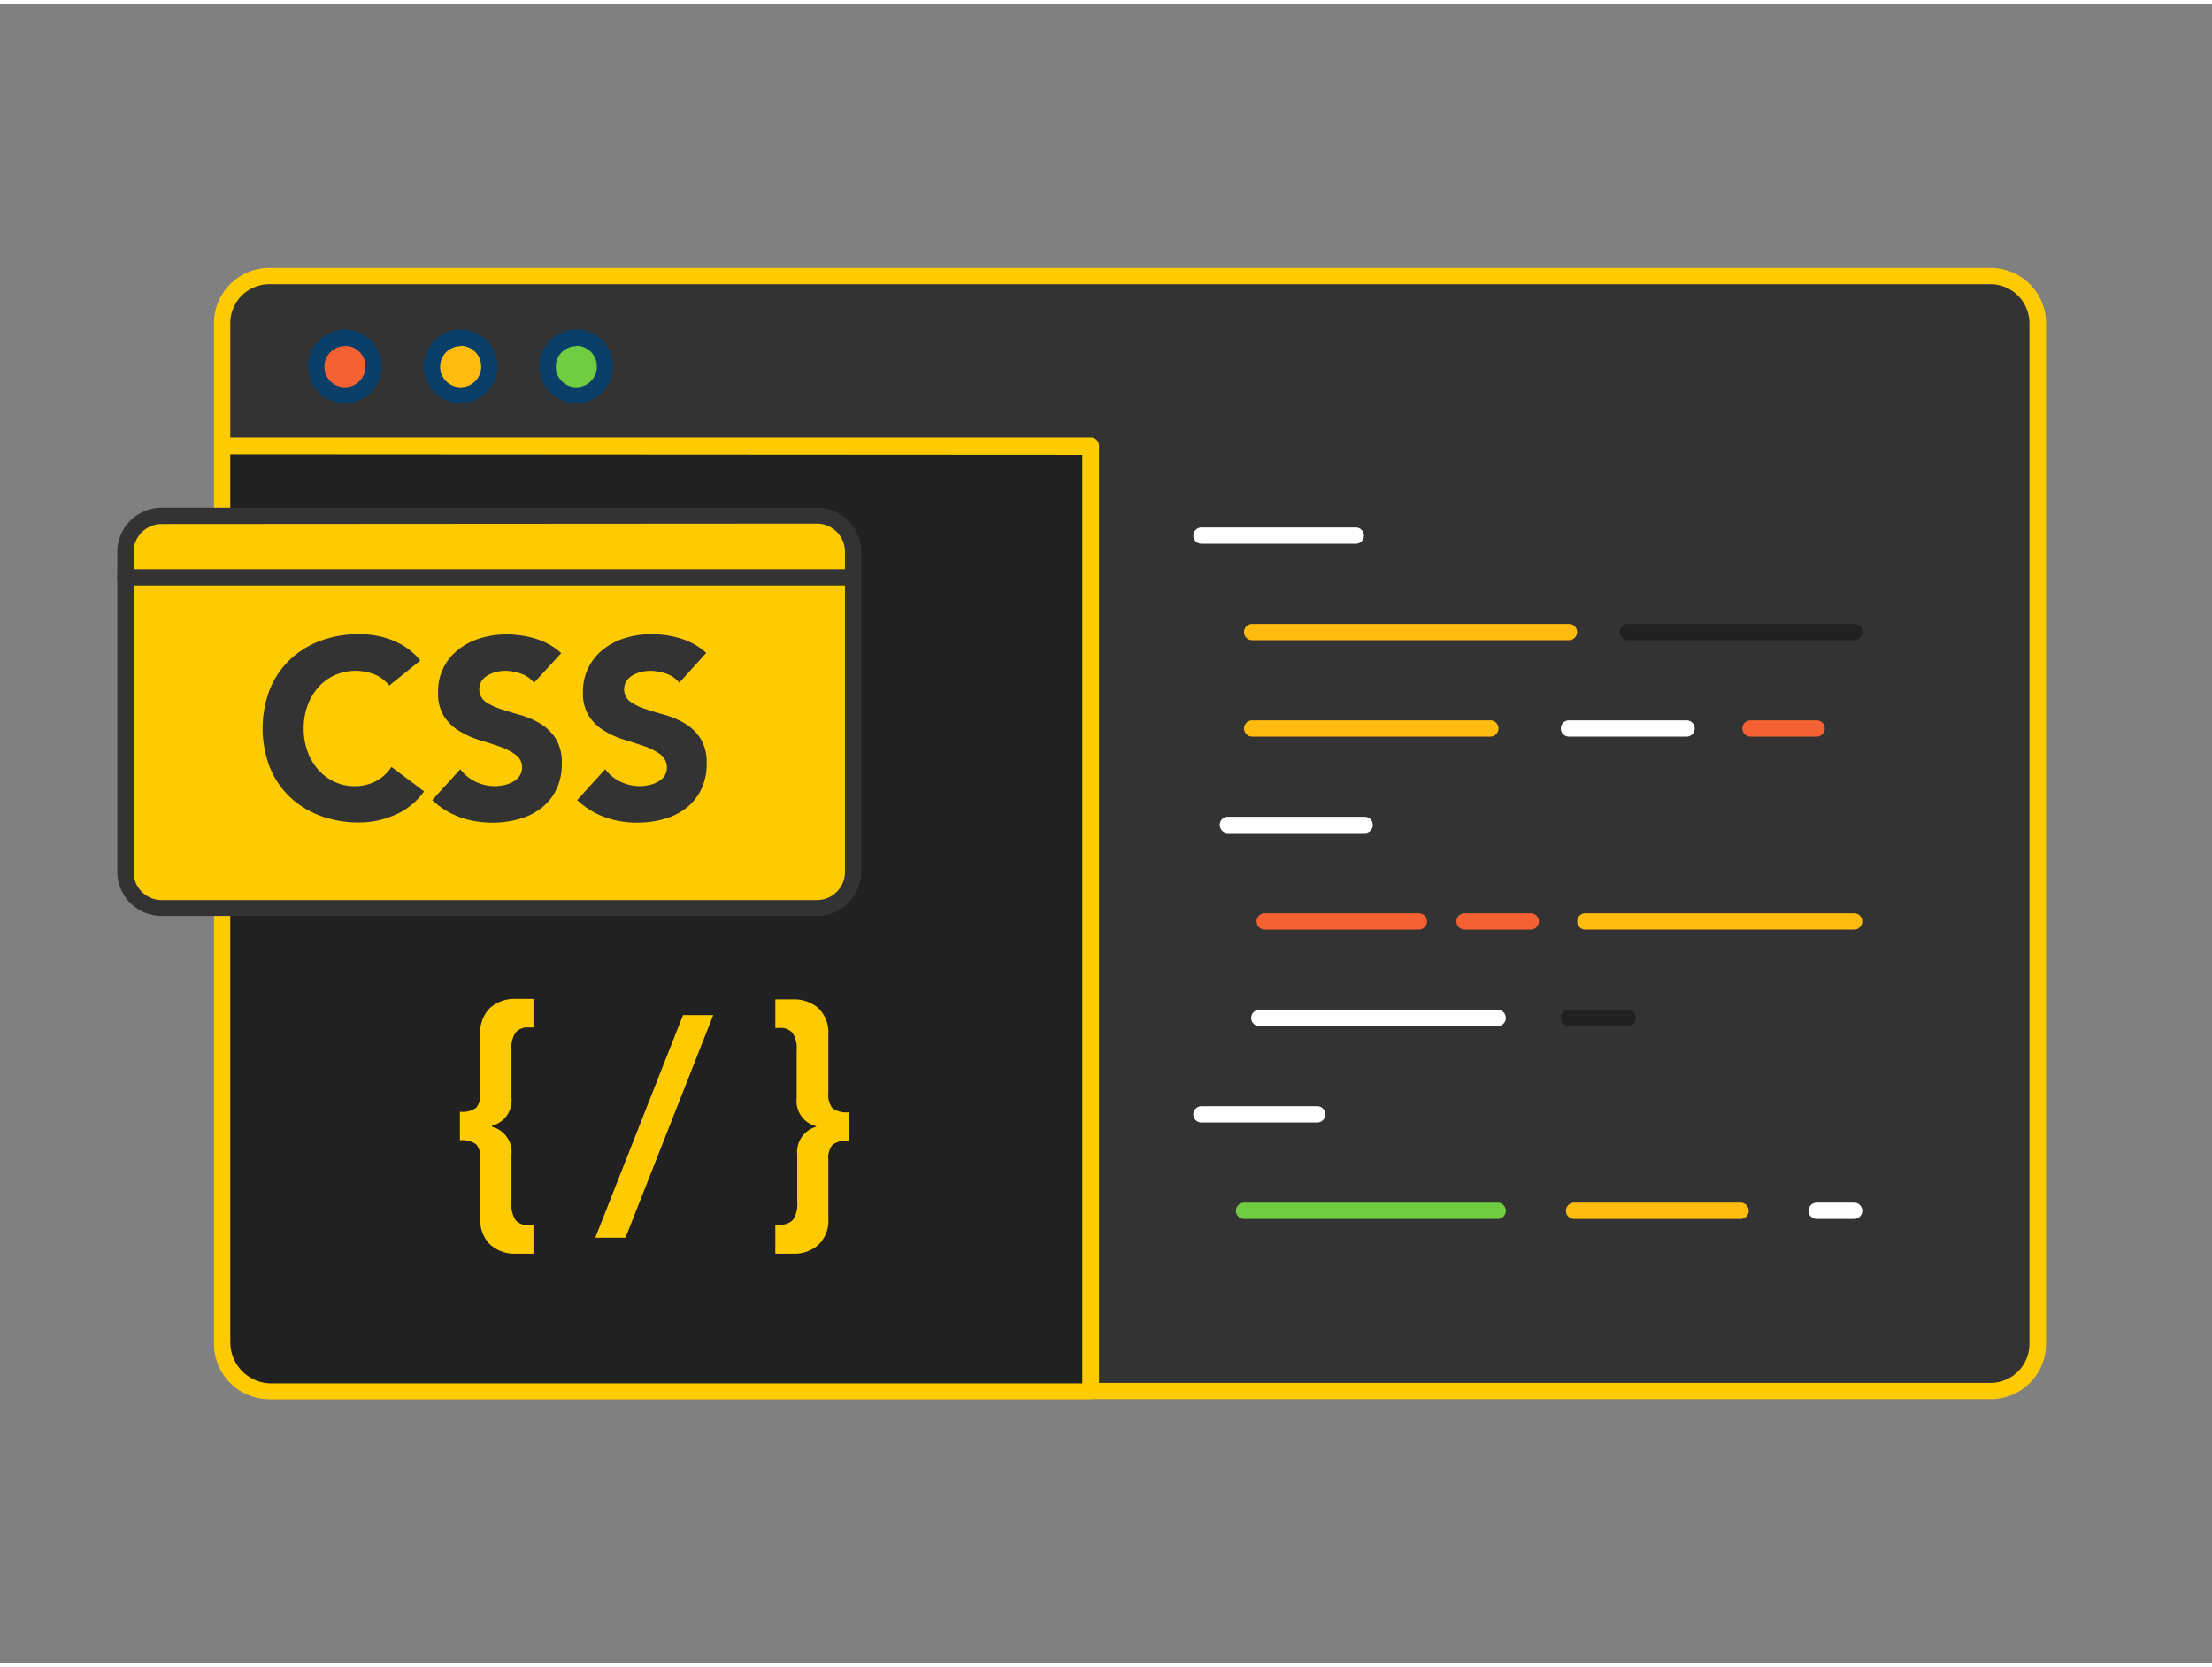 <?xml version="1.0" encoding="UTF-8" standalone="no"?>
<svg
   viewBox="0 0 400 300"
   width="406"
   height="306"
   class="illustration styles_illustrationTablet__1DWOa"
   version="1.1"
   id="svg13984"
   sodipodi:docname="CSS_Outline.svg"
   xml:space="preserve"
   inkscape:version="1.2 (dc2aedaf03, 2022-05-15)"
   xmlns:inkscape="http://www.inkscape.org/namespaces/inkscape"
   xmlns:sodipodi="http://sodipodi.sourceforge.net/DTD/sodipodi-0.dtd"
   xmlns="http://www.w3.org/2000/svg"
   xmlns:svg="http://www.w3.org/2000/svg"><rect x="0" y="0" width="400" height="300" fill="#808080" stroke="none"/><defs
     id="defs13988" /><sodipodi:namedview
     id="namedview13986"
     pagecolor="#505050"
     bordercolor="#eeeeee"
     borderopacity="1"
     inkscape:showpageshadow="0"
     inkscape:pageopacity="0"
     inkscape:pagecheckerboard="0"
     inkscape:deskcolor="#505050"
     showgrid="false"
     inkscape:zoom="1.0907007"
     inkscape:cx="-13.294207"
     inkscape:cy="211.79047"
     inkscape:window-width="1440"
     inkscape:window-height="837"
     inkscape:window-x="-8"
     inkscape:window-y="-8"
     inkscape:window-maximized="1"
     inkscape:current-layer="svg13984" /><g
     id="_182_css_outline"
     data-name="#182_css_outline"
     transform="matrix(1.473,0,0,1.473,-92.533,-70.957)"><rect
       x="90.09"
       y="81.56"
       width="222.88"
       height="136.88"
       rx="5.78"
       fill="#093f68"
       id="rect13913"
       style="fill:#333333;fill-opacity:1" /><path
       d="M 307.18,219.44 H 95.87 a 6.79,6.79 0 0 1 -6.78,-6.78 V 87.34 a 6.79,6.79 0 0 1 6.78,-6.78 h 211.31 a 6.79,6.79 0 0 1 6.82,6.78 v 125.32 a 6.79,6.79 0 0 1 -6.82,6.78 z M 95.87,82.56 a 4.79,4.79 0 0 0 -4.78,4.78 v 125.32 a 4.79,4.79 0 0 0 4.78,4.78 h 211.31 a 4.79,4.79 0 0 0 4.78,-4.78 V 87.34 a 4.79,4.79 0 0 0 -4.78,-4.78 z"
       fill="#093f68"
       id="path13915"
       style="fill:#feca01;fill-opacity:1" /><path
       d="m 90.09,102.39 h 106.65 v 116 H 96.14 a 6.06,6.06 0 0 1 -6.06,-6.06 v -110 z"
       fill="#212121"
       id="path13917" /><path
       d="M 196.74,219.44 H 96.14 a 7.06,7.06 0 0 1 -7,-7.06 v -110 a 1,1 0 0 1 1,-1 h 106.6 a 1,1 0 0 1 1,1 v 116.06 a 1,1 0 0 1 -1,1 z m -105.65,-116 v 109 a 5.06,5.06 0 0 0 5,5.06 h 99.6 v -114 z"
       fill="#093f68"
       id="path13919"
       style="fill:#feca01;fill-opacity:1" /><path
       d="m 229.26,114.42 h -18.94 a 1,1 0 0 1 0,-2 h 18.94 a 1,1 0 0 1 0,2 z"
       fill="#ffffff"
       id="path13921" /><path
       d="m 255.43,126.26 h -38.89 a 1,1 0 0 1 0,-2 h 38.89 a 1,1 0 0 1 0,2 z"
       fill="#ffbc0e"
       id="path13923" /><path
       d="m 245.78,138.1 h -29.24 a 1,1 0 0 1 0,-2 h 29.24 a 1,1 0 0 1 0,2 z"
       fill="#ffbc0e"
       id="path13925" /><path
       d="m 230.35,149.94 h -16.79 a 1,1 0 0 1 0,-2 h 16.79 a 1,1 0 0 1 0,2 z"
       fill="#ffffff"
       id="path13927" /><path
       d="m 237,161.78 h -18.92 a 1,1 0 0 1 0,-2 H 237 a 1,1 0 0 1 0,2 z"
       fill="#f56132"
       id="path13929" /><path
       d="m 246.68,173.63 h -29.26 a 1,1 0 1 1 0,-2 h 29.26 a 1,1 0 0 1 0,2 z"
       fill="#ffffff"
       id="path13931" /><path
       d="m 224.53,185.47 h -14.21 a 1,1 0 0 1 0,-2 h 14.21 a 1,1 0 0 1 0,2 z"
       fill="#ffffff"
       id="path13933" /><path
       d="m 246.68,197.31 h -31.13 a 1,1 0 0 1 0,-2 h 31.13 a 1,1 0 0 1 0,2 z"
       fill="#70cc40"
       id="path13935" /><path
       d="m 276.5,197.31 h -20.44 a 1,1 0 0 1 0,-2 h 20.44 a 1,1 0 0 1 0,2 z"
       fill="#ffbc0e"
       id="path13937" /><path
       d="m 269.87,138.1 h -14.44 a 1,1 0 0 1 0,-2 h 14.44 a 1,1 0 0 1 0,2 z"
       fill="#ffffff"
       id="path13939" /><path
       d="m 290.44,126.26 h -27.79 a 1,1 0 0 1 0,-2 h 27.79 a 1,1 0 0 1 0,2 z"
       fill="#212121"
       id="path13941" /><path
       d="m 285.84,138.1 h -8.12 a 1,1 0 0 1 0,-2 h 8.12 a 1,1 0 0 1 0,2 z"
       fill="#f56132"
       id="path13943" /><path
       d="m 250.74,161.78 h -8.12 a 1,1 0 0 1 0,-2 h 8.12 a 1,1 0 0 1 0,2 z"
       fill="#f56132"
       id="path13945" /><path
       d="m 290.44,161.78 h -33 a 1,1 0 0 1 0,-2 h 33 a 1,1 0 0 1 0,2 z"
       fill="#ffbc0e"
       id="path13947" /><path
       d="m 262.65,173.63 h -7.22 a 1,1 0 0 1 0,-2 h 7.22 a 1,1 0 0 1 0,2 z"
       fill="#212121"
       id="path13949" /><path
       d="m 290.44,197.31 h -4.6 a 1,1 0 0 1 0,-2 h 4.6 a 1,1 0 0 1 0,2 z"
       fill="#ffffff"
       id="path13951" /><circle
       cx="105.17"
       cy="92.65"
       r="3.52"
       fill="#f56132"
       id="circle13953" /><path
       d="m 105.17,97.17 a 4.52,4.52 0 1 1 4.51,-4.52 4.53,4.53 0 0 1 -4.51,4.52 z m 0,-7 a 2.52,2.52 0 1 0 2.51,2.52 2.52,2.52 0 0 0 -2.51,-2.56 z"
       fill="#093f68"
       id="path13955" /><circle
       cx="119.37"
       cy="92.65"
       r="3.52"
       fill="#ffbc0e"
       id="circle13957" /><path
       d="m 119.37,97.17 a 4.52,4.52 0 1 1 4.52,-4.52 4.53,4.53 0 0 1 -4.52,4.52 z m 0,-7 a 2.52,2.52 0 1 0 2.52,2.52 2.52,2.52 0 0 0 -2.52,-2.56 z"
       fill="#093f68"
       id="path13959" /><circle
       cx="133.57"
       cy="92.65"
       r="3.52"
       fill="#70cc40"
       id="circle13961" /><path
       d="m 133.57,97.17 a 4.52,4.52 0 1 1 4.52,-4.52 4.52,4.52 0 0 1 -4.52,4.52 z m 0,-7 a 2.52,2.52 0 1 0 2.52,2.52 2.51,2.51 0 0 0 -2.52,-2.56 z"
       fill="#093f68"
       id="path13963" /><path
       d="m 123,200.46 a 4.11,4.11 0 0 1 -1.21,-3.24 V 190 a 2.54,2.54 0 0 0 -0.51,-1.85 2.85,2.85 0 0 0 -2,-0.49 v -3.51 a 2.9,2.9 0 0 0 2,-0.49 2.59,2.59 0 0 0 0.51,-1.86 v -7.18 a 4.14,4.14 0 0 1 1.21,-3.24 4.45,4.45 0 0 1 3.12,-1.09 h 2.19 v 3.51 h -0.63 a 1.91,1.91 0 0 0 -1.56,0.61 3.41,3.41 0 0 0 -0.51,2.16 v 5.86 a 3.18,3.18 0 0 1 -2.38,3.43 V 186 a 3.2,3.2 0 0 1 2.38,3.44 v 5.85 a 3.45,3.45 0 0 0 0.51,2.17 1.93,1.93 0 0 0 1.56,0.6 h 0.63 v 3.52 h -2.19 A 4.45,4.45 0 0 1 123,200.46 Z"
       fill="#093f68"
       id="path13965"
       style="fill:#feca01;fill-opacity:1" /><path
       d="m 146.67,172.28 h 3.71 l -10.77,27.33 h -3.71 z"
       fill="#093f68"
       id="path13967"
       style="fill:#feca01;fill-opacity:1" /><path
       d="m 158,198 h 0.62 a 1.93,1.93 0 0 0 1.56,-0.6 3.45,3.45 0 0 0 0.51,-2.17 v -5.85 A 3.2,3.2 0 0 1 163,186 v -0.08 a 3.18,3.18 0 0 1 -2.38,-3.43 v -5.86 a 3.41,3.41 0 0 0 -0.51,-2.16 1.91,1.91 0 0 0 -1.56,-0.61 H 158 v -3.51 h 2.18 a 4.45,4.45 0 0 1 3.12,1.09 4.14,4.14 0 0 1 1.21,3.24 v 7.18 a 2.59,2.59 0 0 0 0.51,1.86 2.9,2.9 0 0 0 2,0.49 v 3.51 a 2.85,2.85 0 0 0 -2,0.49 2.54,2.54 0 0 0 -0.51,1.85 v 7.18 a 4.11,4.11 0 0 1 -1.21,3.24 4.45,4.45 0 0 1 -3.12,1.1 H 158 Z"
       fill="#093f68"
       id="path13969"
       style="fill:#feca01;fill-opacity:1" /><rect
       x="78.22"
       y="110.95"
       width="89.34"
       height="48.16"
       rx="4.44"
       fill="#fff"
       id="rect13971"
       style="fill:#feca01;fill-opacity:1" /><path
       d="M 163.12,160.11 H 82.65 a 5.44,5.44 0 0 1 -5.43,-5.43 V 115.39 A 5.44,5.44 0 0 1 82.65,110 h 80.47 a 5.44,5.44 0 0 1 5.43,5.44 v 39.29 a 5.44,5.44 0 0 1 -5.43,5.38 z M 82.65,112 a 3.44,3.44 0 0 0 -3.43,3.44 v 39.29 a 3.44,3.44 0 0 0 3.43,3.43 h 80.47 a 3.44,3.44 0 0 0 3.43,-3.43 v -39.34 a 3.44,3.44 0 0 0 -3.43,-3.44 z"
       fill="#093f68"
       id="path13973"
       style="fill:#333333;fill-opacity:1" /><path
       d="m 110.61,131.82 a 4.8,4.8 0 0 0 -1.75,-1.34 6.42,6.42 0 0 0 -4.94,0.07 6,6 0 0 0 -2,1.47 6.83,6.83 0 0 0 -1.34,2.25 8.16,8.16 0 0 0 -0.48,2.83 8.06,8.06 0 0 0 0.48,2.84 7,7 0 0 0 1.32,2.24 6.19,6.19 0 0 0 2,1.48 5.75,5.75 0 0 0 2.44,0.52 5.37,5.37 0 0 0 2.64,-0.62 5.19,5.19 0 0 0 1.9,-1.74 l 4,3 a 8.45,8.45 0 0 1 -3.54,2.88 10.84,10.84 0 0 1 -4.42,0.94 13.54,13.54 0 0 1 -4.75,-0.81 10.87,10.87 0 0 1 -3.76,-2.32 10.52,10.52 0 0 1 -2.47,-3.65 13.42,13.42 0 0 1 0,-9.56 10.52,10.52 0 0 1 2.47,-3.65 10.87,10.87 0 0 1 3.76,-2.32 13.54,13.54 0 0 1 4.75,-0.81 12.15,12.15 0 0 1 2,0.17 10.8,10.8 0 0 1 2,0.55 8.91,8.91 0 0 1 1.88,1 7.75,7.75 0 0 1 1.62,1.52 z"
       fill="#093f68"
       id="path13975"
       style="fill:#333333;fill-opacity:1" /><path
       d="m 128.38,131.48 a 3.45,3.45 0 0 0 -1.6,-1.11 5.91,5.91 0 0 0 -1.91,-0.35 5.27,5.27 0 0 0 -1.09,0.12 3.9,3.9 0 0 0 -1,0.39 2.39,2.39 0 0 0 -0.81,0.7 1.94,1.94 0 0 0 0.43,2.58 7.31,7.31 0 0 0 1.88,0.9 c 0.76,0.25 1.57,0.5 2.44,0.74 a 10,10 0 0 1 2.44,1.06 5.86,5.86 0 0 1 1.88,1.83 5.57,5.57 0 0 1 0.75,3.08 7,7 0 0 1 -0.69,3.2 6.41,6.41 0 0 1 -1.85,2.27 7.75,7.75 0 0 1 -2.7,1.33 11.87,11.87 0 0 1 -3.25,0.44 11.65,11.65 0 0 1 -4,-0.66 9.85,9.85 0 0 1 -3.42,-2.11 l 3.45,-3.79 a 5,5 0 0 0 1.88,1.54 5.38,5.38 0 0 0 2.34,0.54 4.92,4.92 0 0 0 1.2,-0.14 3.75,3.75 0 0 0 1.09,-0.42 2.2,2.2 0 0 0 0.77,-0.71 1.76,1.76 0 0 0 0.3,-1 1.84,1.84 0 0 0 -0.76,-1.56 7,7 0 0 0 -1.91,-1 q -1.16,-0.41 -2.49,-0.81 a 10.85,10.85 0 0 1 -2.48,-1.09 5.77,5.77 0 0 1 -1.91,-1.8 5.14,5.14 0 0 1 -0.76,-2.95 6.42,6.42 0 0 1 2.56,-5.34 8.12,8.12 0 0 1 2.69,-1.36 11,11 0 0 1 3.13,-0.45 12.42,12.42 0 0 1 3.61,0.53 8.22,8.22 0 0 1 3.13,1.77 z"
       fill="#093f68"
       id="path13977"
       style="fill:#333333;fill-opacity:1" /><path
       d="m 146.21,131.48 a 3.45,3.45 0 0 0 -1.6,-1.11 5.91,5.91 0 0 0 -1.91,-0.35 5.27,5.27 0 0 0 -1.09,0.12 3.9,3.9 0 0 0 -1.05,0.39 2.39,2.39 0 0 0 -0.81,0.7 1.93,1.93 0 0 0 0.44,2.58 7.08,7.08 0 0 0 1.87,0.9 c 0.76,0.25 1.57,0.5 2.44,0.74 a 9.86,9.86 0 0 1 2.44,1.06 5.86,5.86 0 0 1 1.88,1.83 5.57,5.57 0 0 1 0.75,3.08 7,7 0 0 1 -0.69,3.2 6.41,6.41 0 0 1 -1.85,2.27 7.75,7.75 0 0 1 -2.7,1.33 11.85,11.85 0 0 1 -3.24,0.44 11.66,11.66 0 0 1 -4,-0.66 9.85,9.85 0 0 1 -3.42,-2.11 l 3.45,-3.79 a 5,5 0 0 0 1.88,1.54 5.42,5.42 0 0 0 2.35,0.54 4.89,4.89 0 0 0 1.19,-0.14 3.64,3.64 0 0 0 1.09,-0.42 2.32,2.32 0 0 0 0.78,-0.71 2,2 0 0 0 -0.47,-2.59 6.83,6.83 0 0 0 -1.91,-1 q -1.16,-0.41 -2.49,-0.81 a 10.85,10.85 0 0 1 -2.48,-1.09 5.86,5.86 0 0 1 -1.91,-1.8 5.14,5.14 0 0 1 -0.76,-2.95 6.49,6.49 0 0 1 2.56,-5.34 8.12,8.12 0 0 1 2.69,-1.36 11,11 0 0 1 3.13,-0.45 12.42,12.42 0 0 1 3.61,0.53 8.33,8.33 0 0 1 3.14,1.77 z"
       fill="#093f68"
       id="path13979"
       style="fill:#333333;fill-opacity:1" /><path
       d="M 166.51,119.55 H 78.22 a 1,1 0 0 1 0,-2 h 88.29 a 1,1 0 0 1 0,2 z"
       fill="#093f68"
       id="path13981"
       style="fill:#333333;fill-opacity:1" /></g><g
     id="_184_python_outline"
     data-name="#184_python_outline"
     transform="matrix(1.416,0,0,1.416,-450.598,-65.001)"><polygon
       points="126.03,237.77 126.03,87.06 146.29,62.23 273.96,62.23 273.96,237.77 "
       fill="#fff"
       id="polygon2"
       style="fill:#333333;fill-opacity:1" /><path
       d="M 274,238.77 H 126 a 1,1 0 0 1 -1,-1 V 87.07 a 1,1 0 0 1 0.22,-0.64 l 20.26,-24.84 a 1,1 0 0 1 0.77,-0.36 H 274 a 1,1 0 0 1 1,1 v 175.54 a 1,1 0 0 1 -1,1 z m -146.92,-2 H 273 V 63.23 H 146.77 L 127,87.42 Z"
       fill="#093f68"
       id="path4"
       style="fill:#4d4d4d" /><path
       d="m 171.7,93.3 h -25.41 a 2.5,2.5 0 0 1 0,-5 h 25.41 a 2.5,2.5 0 0 1 0,5 z"
       fill="#dfeaef"
       id="path6"
       style="fill:#ffffff;fill-opacity:1" /><path
       d="m 206.77,110.21 h -52.13 a 2.5,2.5 0 0 1 0,-5 h 52.13 a 2.5,2.5 0 0 1 0,5 z"
       fill="#dfeaef"
       id="path8"
       style="fill:#feca01;fill-opacity:1" /><path
       d="m 193.83,127.13 h -39.19 a 2.5,2.5 0 0 1 0,-5 h 39.19 a 2.5,2.5 0 1 1 0,5 z"
       fill="#dfeaef"
       id="path10"
       style="fill:#feca01;fill-opacity:1" /><path
       d="m 173.15,144 h -22.5 a 2.5,2.5 0 0 1 0,-5 h 22.5 a 2.5,2.5 0 0 1 0,5 z"
       fill="#dfeaef"
       id="path12"
       style="fill:#ffffff;fill-opacity:1" /><path
       d="m 182.1,161 h -25.4 a 2.5,2.5 0 0 1 0,-5 h 25.4 a 2.5,2.5 0 0 1 0,5 z"
       fill="#dfeaef"
       id="path14"
       style="fill:#ff7f2a;fill-opacity:1" /><path
       d="m 195,177.87 h -39.18 a 2.5,2.5 0 0 1 0,-5 H 195 a 2.5,2.5 0 0 1 0,5 z"
       fill="#dfeaef"
       id="path16"
       style="fill:#feca01;fill-opacity:1" /><path
       d="M 175.202,194.79 H 146.29 c -3.333,0 -3.333,-5 0,-5 h 28.912 c 3.333,0 3.333,5 0,5 z"
       fill="#dfeaef"
       id="path18"
       style="fill:#ff7f2a;fill-opacity:1"
       sodipodi:nodetypes="sssss" /><path
       d="m 195,211.7 h -41.69 a 2.5,2.5 0 0 1 0,-5 H 195 a 2.5,2.5 0 1 1 0,5 z"
       fill="#dfeaef"
       id="path20"
       style="fill:#70cc40;fill-opacity:1" /><path
       d="m 235,211.7 h -27.4 a 2.5,2.5 0 0 1 0,-5 H 235 a 2.5,2.5 0 1 1 0,5 z"
       fill="#dfeaef"
       id="path22"
       style="fill:#ffffff;fill-opacity:1" /><path
       d="m 226.13,127.13 h -19.36 a 2.5,2.5 0 1 1 0,-5 h 19.36 a 2.5,2.5 0 0 1 0,5 z"
       fill="#dfeaef"
       id="path24"
       style="fill:#212121;fill-opacity:1" /><path
       d="m 253.71,110.21 h -37.26 a 2.5,2.5 0 0 1 0,-5 h 37.26 a 2.5,2.5 0 0 1 0,5 z"
       fill="#dfeaef"
       id="path26"
       style="fill:#feca01;fill-opacity:1" /><path
       d="m 247.54,127.13 h -10.89 a 2.5,2.5 0 1 1 0,-5 h 10.89 a 2.5,2.5 0 0 1 0,5 z"
       fill="#dfeaef"
       id="path28"
       style="fill:#feca01;fill-opacity:1" /><path
       d="M 200.48,161 H 189.6 a 2.5,2.5 0 0 1 0,-5 h 10.88 a 2.5,2.5 0 0 1 0,5 z"
       fill="#dfeaef"
       id="path30"
       style="fill:#feca01;fill-opacity:1" /><path
       d="m 253.71,161 h -44.28 a 2.5,2.5 0 0 1 0,-5 h 44.28 a 2.5,2.5 0 0 1 0,5 z"
       fill="#dfeaef"
       id="path32"
       style="fill:#feca01;fill-opacity:1" /><path
       d="m 216.45,177.87 h -9.68 a 2.5,2.5 0 1 1 0,-5 h 9.68 a 2.5,2.5 0 0 1 0,5 z"
       fill="#dfeaef"
       id="path34"
       style="fill:#feca01;fill-opacity:1" /><path
       d="m 253.71,211.7 h -6.17 a 2.5,2.5 0 0 1 0,-5 h 6.17 a 2.5,2.5 0 0 1 0,5 z"
       fill="#dfeaef"
       id="path36"
       style="fill:#feca01;fill-opacity:1" /><rect
       x="211.46"
       y="74.99"
       width="72.14"
       height="39.91"
       rx="4.83"
       fill="#525252"
       id="rect38"
       style="fill:#feca01;fill-opacity:1" /><path
       d="m 278.78,115.9 h -62.49 a 5.84,5.84 0 0 1 -5.83,-5.83 V 79.81 A 5.83,5.83 0 0 1 216.29,74 h 62.49 a 5.83,5.83 0 0 1 5.83,5.82 v 30.26 a 5.84,5.84 0 0 1 -5.83,5.82 z M 216.29,76 a 3.83,3.83 0 0 0 -3.83,3.82 v 30.26 a 3.84,3.84 0 0 0 3.83,3.83 h 62.49 a 3.84,3.84 0 0 0 3.83,-3.83 V 79.81 A 3.83,3.83 0 0 0 278.78,76 Z"
       fill="#093f68"
       id="path40"
       style="fill:#4d4d4d" /><path
       d="m 229.26,82.38 h 9.33 a 18.19,18.19 0 0 1 3.69,0.36 8.22,8.22 0 0 1 3,1.22 6.16,6.16 0 0 1 2.06,2.34 8,8 0 0 1 0.76,3.71 8.43,8.43 0 0 1 -0.71,3.69 6,6 0 0 1 -1.95,2.38 8,8 0 0 1 -2.94,1.26 17.22,17.22 0 0 1 -3.69,0.37 h -4.05 v 9.79 h -5.53 z M 234.79,93 h 3.69 a 6.76,6.76 0 0 0 1.44,-0.15 3.85,3.85 0 0 0 1.24,-0.47 2.65,2.65 0 0 0 0.89,-0.93 3,3 0 0 0 0.33,-1.47 2.45,2.45 0 0 0 -0.44,-1.54 3.06,3.06 0 0 0 -1.13,-0.91 5.05,5.05 0 0 0 -1.55,-0.41 c -0.57,-0.05 -1.11,-0.08 -1.63,-0.08 h -2.84 z"
       fill="#093f68"
       id="path42"
       style="fill:#4d4d4d" /><path
       d="m 257.78,96.79 -9.43,-14.41 h 6.88 l 5.32,9.41 5.64,-9.41 h 6.57 l -9.44,14.41 v 10.71 h -5.54 z"
       fill="#093f68"
       id="path44"
       style="fill:#4d4d4d" /><g
       id="ahcQ9Z"><path
         d="m 295.111,189.53 a 3.31,3.31 0 0 0 -2.56,-3.09 c -1.24,-0.27 -2.49,-0.47 -3.74,-0.66 a 0.82,0.82 0 0 1 -0.74,-0.62 c -0.38,-1 -0.79,-2 -1.23,-2.95 a 0.63,0.63 0 0 1 0.07,-0.74 c 0.75,-1 1.52,-2.07 2.22,-3.15 a 3.28,3.28 0 0 0 -0.29,-4 c -1.14,-1.26 -2.37,-2.44 -3.57,-3.65 a 3.51,3.51 0 0 0 -4.79,-0.43 c -0.94,0.65 -1.87,1.31 -2.79,2 a 0.65,0.65 0 0 1 -0.75,0.08 c -1.06,-0.47 -2.13,-0.91 -3.21,-1.33 a 0.65,0.65 0 0 1 -0.48,-0.58 c -0.18,-1.14 -0.37,-2.28 -0.57,-3.43 a 3.45,3.45 0 0 0 -3.31,-3 q -2.64,-0.06 -5.28,0 a 3.34,3.34 0 0 0 -3.21,2.62 c -0.28,1.28 -0.48,2.58 -0.69,3.87 a 0.65,0.65 0 0 1 -0.48,0.58 c -1,0.41 -2.06,0.85 -3.07,1.3 a 0.59,0.59 0 0 1 -0.71,-0.06 c -1,-0.75 -2,-1.51 -3.09,-2.2 a 3.29,3.29 0 0 0 -4,0.26 c -1.34,1.23 -2.65,2.51 -3.88,3.84 a 3.39,3.39 0 0 0 -0.23,4.51 c 0.69,1 1.4,2 2.08,3 a 0.66,0.66 0 0 1 0.06,0.53 c -0.42,1.11 -0.87,2.21 -1.34,3.3 a 0.63,0.63 0 0 1 -0.41,0.34 c -1.14,0.21 -2.28,0.4 -3.43,0.58 a 3.47,3.47 0 0 0 -3.07,3.22 c -0.06,1.84 -0.05,3.68 0,5.52 a 3.3,3.3 0 0 0 2.55,3.06 c 1.3,0.3 2.64,0.5 4,0.72 a 0.63,0.63 0 0 1 0.55,0.46 c 0.41,1 0.86,2.08 1.32,3.11 a 0.57,0.57 0 0 1 -0.06,0.66 c -0.7,0.95 -1.39,1.9 -2.06,2.87 a 3.47,3.47 0 0 0 0.4,4.64 q 1.65,1.69 3.35,3.34 a 3.47,3.47 0 0 0 4.75,0.36 c 1,-0.67 1.92,-1.35 2.87,-2 a 0.53,0.53 0 0 1 0.62,0 c 1,0.42 2,0.84 3,1.21 a 0.75,0.75 0 0 1 0.54,0.69 c 0.18,1.13 0.36,2.26 0.56,3.39 a 3.42,3.42 0 0 0 3.16,3 c 1.86,0.06 3.71,0 5.57,0 a 3.35,3.35 0 0 0 3,-2.7 c 0.27,-1.25 0.46,-2.52 0.67,-3.78 a 0.72,0.72 0 0 1 0.52,-0.66 c 1,-0.4 2.06,-0.83 3.08,-1.27 a 0.59,0.59 0 0 1 0.67,0.06 c 0.94,0.7 1.91,1.37 2.86,2.05 a 3.59,3.59 0 0 0 2.31,0.7 2.94,2.94 0 0 0 2.05,-0.83 c 1.22,-1.15 2.39,-2.34 3.57,-3.52 a 3.52,3.52 0 0 0 0.43,-4.86 c -0.65,-0.93 -1.31,-1.87 -2,-2.79 a 0.59,0.59 0 0 1 -0.06,-0.67 q 0.68,-1.54 1.29,-3.12 a 0.67,0.67 0 0 1 0.59,-0.47 l 3.43,-0.56 a 3.45,3.45 0 0 0 3,-3.28 c 0.01,-1.85 0,-3.66 -0.04,-5.47 z m -28.29,14.95 a 12.21,12.21 0 1 1 12.23,-12.19 12.21,12.21 0 0 1 -12.23,12.19 z"
         fill="#f56132"
         stroke="#093f68"
         stroke-linecap="round"
         stroke-linejoin="round"
         stroke-width="2"
         id="path52"
         style="fill:#feca01;fill-opacity:1;stroke:#4d4d4d" /></g><g
       id="ahcQ9Z-2"
       data-name="ahcQ9Z"><path
         d="m 237.9,149.549 a 2.53,2.53 0 0 0 -1.94,-2.35 c -0.94,-0.2 -1.89,-0.35 -2.84,-0.5 a 0.61,0.61 0 0 1 -0.56,-0.47 c -0.29,-0.75 -0.6,-1.5 -0.93,-2.23 a 0.48,0.48 0 0 1 0.05,-0.57 c 0.57,-0.79 1.16,-1.57 1.68,-2.39 a 2.48,2.48 0 0 0 -0.22,-3 c -0.86,-0.95 -1.8,-1.85 -2.71,-2.76 a 2.66,2.66 0 0 0 -3.63,-0.33 c -0.71,0.49 -1.42,1 -2.12,1.51 a 0.48,0.48 0 0 1 -0.56,0.06 c -0.81,-0.36 -1.62,-0.69 -2.44,-1 a 0.51,0.51 0 0 1 -0.37,-0.45 c -0.13,-0.86 -0.27,-1.73 -0.43,-2.6 a 2.62,2.62 0 0 0 -2.51,-2.25 c -1.33,0 -2.67,0 -4,0 a 2.55,2.55 0 0 0 -2.43,2 c -0.21,1 -0.36,2 -0.52,2.94 a 0.51,0.51 0 0 1 -0.37,0.44 c -0.78,0.31 -1.56,0.64 -2.33,1 a 0.45,0.45 0 0 1 -0.53,0 c -0.78,-0.57 -1.55,-1.14 -2.35,-1.67 a 2.49,2.49 0 0 0 -3.07,0.19 c -1,0.94 -2,1.91 -2.95,2.92 a 2.57,2.57 0 0 0 -0.17,3.42 c 0.52,0.75 1.06,1.49 1.58,2.24 a 0.47,0.47 0 0 1 0,0.4 c -0.32,0.84 -0.66,1.68 -1,2.51 a 0.55,0.55 0 0 1 -0.32,0.26 c -0.86,0.16 -1.73,0.3 -2.6,0.44 a 2.61,2.61 0 0 0 -2.32,2.44 c 0,1.39 0,2.79 0,4.18 a 2.5,2.5 0 0 0 1.92,2.33 c 1,0.22 2,0.38 3,0.55 a 0.47,0.47 0 0 1 0.42,0.34 c 0.31,0.8 0.65,1.58 1,2.36 a 0.44,0.44 0 0 1 -0.05,0.51 c -0.53,0.71 -1.05,1.43 -1.56,2.17 a 2.63,2.63 0 0 0 0.31,3.52 c 0.83,0.86 1.68,1.7 2.53,2.54 a 2.64,2.64 0 0 0 3.61,0.27 c 0.73,-0.51 1.46,-1 2.18,-1.55 a 0.41,0.41 0 0 1 0.47,0 c 0.74,0.32 1.49,0.64 2.24,0.92 a 0.57,0.57 0 0 1 0.42,0.53 c 0.13,0.85 0.27,1.71 0.42,2.56 a 2.6,2.6 0 0 0 2.4,2.25 c 1.4,0 2.81,0 4.22,0 a 2.53,2.53 0 0 0 2.34,-2 c 0.2,-0.95 0.35,-1.91 0.51,-2.87 a 0.56,0.56 0 0 1 0.39,-0.5 c 0.79,-0.3 1.57,-0.63 2.34,-1 a 0.45,0.45 0 0 1 0.51,0.05 c 0.72,0.53 1.45,1 2.17,1.56 a 2.78,2.78 0 0 0 1.75,0.53 2.25,2.25 0 0 0 1.56,-0.64 c 0.92,-0.86 1.81,-1.77 2.71,-2.66 a 2.68,2.68 0 0 0 0.33,-3.69 c -0.5,-0.71 -1,-1.42 -1.52,-2.12 a 0.47,0.47 0 0 1 0,-0.51 c 0.35,-0.78 0.68,-1.57 1,-2.36 a 0.5,0.5 0 0 1 0.46,-0.36 c 0.86,-0.13 1.73,-0.28 2.6,-0.43 a 2.61,2.61 0 0 0 2.27,-2.48 c 0,-1.46 -0.01,-2.83 -0.04,-4.2 z m -21.46,11.34 a 9.26,9.26 0 1 1 9.28,-9.25 9.26,9.26 0 0 1 -9.28,9.25 z"
         fill="#ffbc0e"
         stroke="#093f68"
         stroke-linecap="round"
         stroke-linejoin="round"
         stroke-width="2"
         id="path55"
         style="fill:#ff7f2a;fill-opacity:1;stroke:#4d4d4d" /></g><g
       id="g8097"
       transform="translate(0,3.941)"><g
         id="g8090"><path
           d="m 126.94,226.77 v -32 H 166 v -34.1 c 0,-10.56 -7.78,-19.13 -17.38,-19.13 h -9.75 c -9.6,0 -17.38,8.57 -17.38,19.13 v 6.44 h -9 c -7.5,0 -13.57,6.69 -13.57,14.93 v 29.8 c 0,8.25 6.07,14.93 13.57,14.93 z"
           fill="#525252"
           id="path46"
           style="fill:#feca01;fill-opacity:1" /><path
           d="m 126.94,227.77 h -14.5 c -8,0 -14.57,-7.14 -14.57,-15.93 V 182 c 0,-8.78 6.53,-15.93 14.57,-15.93 h 8 v -5.44 c 0,-11.1 8.25,-20.13 18.38,-20.13 h 9.75 c 10.14,0 18.38,9 18.38,20.13 v 34.14 a 1,1 0 0 1 -1,1 h -38.01 v 31 a 1,1 0 0 1 -1,1 z m -14.5,-59.66 c -6.93,0 -12.57,6.25 -12.57,13.93 v 29.8 c 0,7.68 5.64,13.93 12.57,13.93 h 13.5 v -31 a 1,1 0 0 1 1,-1 H 165 v -33.1 c 0,-10 -7.35,-18.13 -16.38,-18.13 h -9.75 c -9,0 -16.38,8.14 -16.38,18.13 v 6.44 a 1,1 0 0 1 -1,1 z"
           fill="#093f68"
           id="path48"
           style="fill:#4d4d4d" /><circle
           cx="134.53"
           cy="156.41"
           r="3.2"
           fill="#093f68"
           id="circle50"
           style="fill:#4d4d4d" /><path
           d="m 147.56,168.11 h -26.07 a 1,1 0 0 1 0,-2 h 26.07 a 1,1 0 0 1 0,2 z"
           fill="#093f68"
           id="path58"
           style="fill:#4d4d4d" /></g></g></g></svg>

